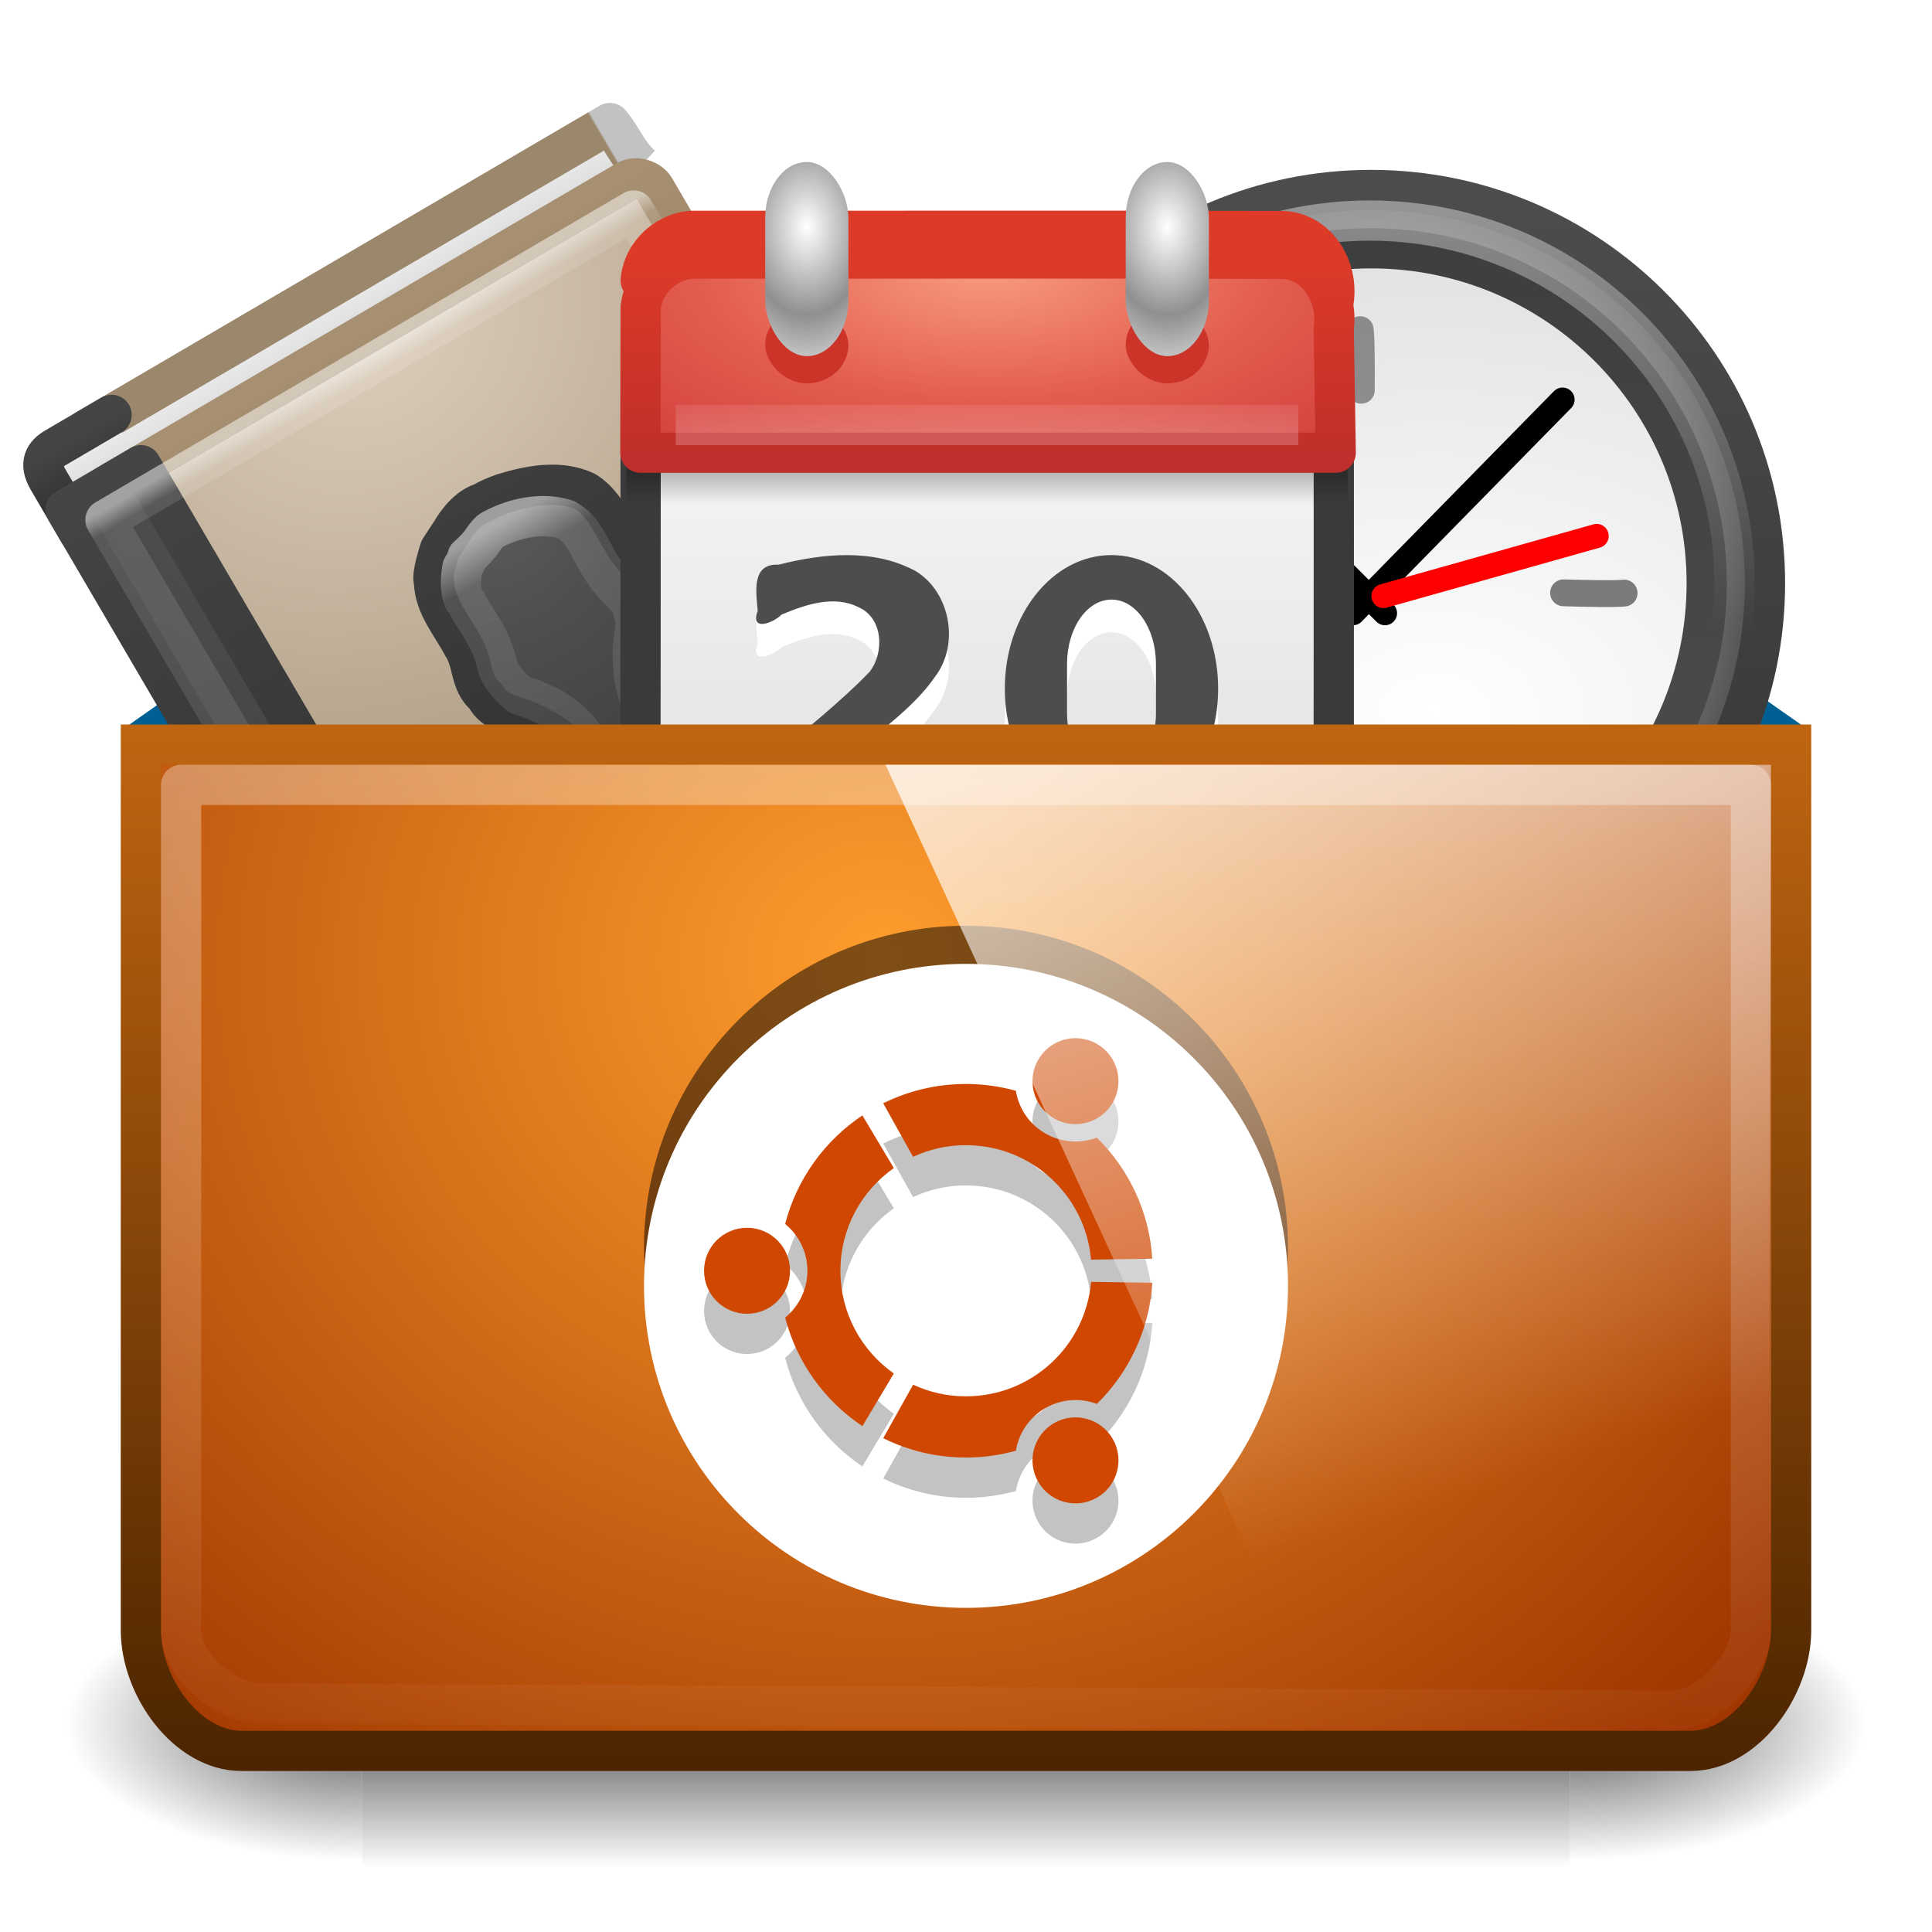 <?xml version="1.0" encoding="UTF-8" standalone="no"?>
<!-- Created with Inkscape (http://www.inkscape.org/) -->

<svg xmlns:dc="http://purl.org/dc/elements/1.1/" xmlns:cc="http://creativecommons.org/ns#" xmlns:rdf="http://www.w3.org/1999/02/22-rdf-syntax-ns#" xmlns:svg="http://www.w3.org/2000/svg" xmlns="http://www.w3.org/2000/svg" xmlns:xlink="http://www.w3.org/1999/xlink" xmlns:sodipodi="http://sodipodi.sourceforge.net/DTD/sodipodi-0.dtd" xmlns:inkscape="http://www.inkscape.org/namespaces/inkscape" width="48" height="48" id="svg4223" version="1.1" inkscape:version="0.48.4 r9939" sodipodi:docname="softwarecenter.svg" inkscape:export-filename="/home/rafa/Escriptori/lubuntu/lsc/lsc48.png" inkscape:export-xdpi="90" inkscape:export-ydpi="90">
    <sodipodi:namedview id="base" pagecolor="#ffffff" bordercolor="#666666" borderopacity="1.0" inkscape:pageopacity="0.0" inkscape:pageshadow="2" inkscape:zoom="7.9999996" inkscape:cx="52.018525" inkscape:cy="35.435305" inkscape:current-layer="layer1" showgrid="true" inkscape:document-units="px" inkscape:grid-bbox="true" inkscape:window-width="1280" inkscape:window-height="976" inkscape:window-x="0" inkscape:window-y="24" inkscape:window-maximized="1" showguides="true" inkscape:guide-bbox="true" inkscape:snap-global="false">
        <inkscape:grid type="xygrid" id="grid3978" empspacing="5" visible="true" enabled="true" snapvisiblegridlinesonly="true" />
    </sodipodi:namedview>
    <defs id="defs4225">
        <linearGradient id="linearGradient4023">
            <stop style="stop-color:#bf6511;stop-opacity:1;" offset="0" id="stop4025" />
            <stop style="stop-color:#4b2400;stop-opacity:1;" offset="1" id="stop4027" />
        </linearGradient>
        <linearGradient id="linearGradient3101">
            <stop offset="0" style="stop-color:#9b876c;stop-opacity:1" id="stop3103" />
            <stop offset="0.954" style="stop-color:#9b876c;stop-opacity:1" id="stop3105" />
            <stop offset="0.957" style="stop-color:#c2c2c2;stop-opacity:1" id="stop3107" />
            <stop offset="1" style="stop-color:#c2c2c2;stop-opacity:1" id="stop3109" />
        </linearGradient>
        <linearGradient id="linearGradient3707-319-631-407-324-616-674-812-821-107-178-392-400-6-2-5">
            <stop id="stop5440-4-8-6" style="stop-color:#272727;stop-opacity:1" offset="0" />
            <stop id="stop5442-3-8-1" style="stop-color:#454545;stop-opacity:1" offset="1" />
        </linearGradient>
        <linearGradient id="linearGradient2346-6">
            <stop id="stop2348-3" style="stop-color:#eeeeee;stop-opacity:1" offset="0" />
            <stop id="stop2350-8" style="stop-color:#d9d9da;stop-opacity:1" offset="1" />
        </linearGradient>
        <linearGradient id="linearGradient3319-5">
            <stop id="stop3321-0" style="stop-color:#a79071;stop-opacity:1" offset="0" />
            <stop id="stop3323-9" style="stop-color:#6f5d45;stop-opacity:1" offset="1" />
        </linearGradient>
        <linearGradient id="linearGradient8967-0">
            <stop id="stop8969-8" style="stop-color:#ddcfbd;stop-opacity:1" offset="0" />
            <stop id="stop8971-8" style="stop-color:#856f50;stop-opacity:1" offset="1" />
        </linearGradient>
        <linearGradient id="linearGradient3707-319-631-407-324-616-674-812-821-107-178-392-400-6-9">
            <stop id="stop5440-4-3" style="stop-color:#272727;stop-opacity:1" offset="0" />
            <stop id="stop5442-3-9" style="stop-color:#454545;stop-opacity:1" offset="1" />
        </linearGradient>
        <linearGradient id="linearGradient2867-449-88-871-390-598-476-591-434-148-57-177-641-289-620-227-114-444-680-744-8-9">
            <stop id="stop5430-8-4" style="stop-color:#5f5f5f;stop-opacity:1" offset="0" />
            <stop id="stop5432-3-8" style="stop-color:#4f4f4f;stop-opacity:1" offset="0.262" />
            <stop id="stop5434-1-1" style="stop-color:#3b3b3b;stop-opacity:1" offset="0.705" />
            <stop id="stop5436-8-2" style="stop-color:#2b2b2b;stop-opacity:1" offset="1" />
        </linearGradient>
        <linearGradient id="linearGradient3731-3">
            <stop id="stop3733-6" style="stop-color:#ffffff;stop-opacity:1" offset="0" />
            <stop id="stop3735-5" style="stop-color:#ffffff;stop-opacity:0.235" offset="0.027" />
            <stop id="stop3737-6" style="stop-color:#ffffff;stop-opacity:0.157" offset="0.974" />
            <stop id="stop3739-3" style="stop-color:#ffffff;stop-opacity:0.392" offset="1" />
        </linearGradient>
        <linearGradient id="linearGradient3707-319-631-407-324-616-674-812-821-107-178-392-400-6-7">
            <stop id="stop5440-4-4" style="stop-color:#272727;stop-opacity:1" offset="0" />
            <stop id="stop5442-3-5" style="stop-color:#454545;stop-opacity:1" offset="1" />
        </linearGradient>
        <linearGradient id="linearGradient2867-449-88-871-390-598-476-591-434-148-57-177-641-289-620-227-114-444-680-744-8-7">
            <stop id="stop5430-8-6" style="stop-color:#5f5f5f;stop-opacity:1" offset="0" />
            <stop id="stop5432-3-5" style="stop-color:#4f4f4f;stop-opacity:1" offset="0.262" />
            <stop id="stop5434-1-6" style="stop-color:#3b3b3b;stop-opacity:1" offset="0.705" />
            <stop id="stop5436-8-9" style="stop-color:#2b2b2b;stop-opacity:1" offset="1" />
        </linearGradient>
        <linearGradient id="linearGradient3195">
            <stop id="stop3197" style="stop-color:#ffffff;stop-opacity:1" offset="0" />
            <stop id="stop3199" style="stop-color:#ffffff;stop-opacity:0.235" offset="0.123" />
            <stop id="stop3201" style="stop-color:#ffffff;stop-opacity:0.157" offset="0.937" />
            <stop id="stop3203" style="stop-color:#ffffff;stop-opacity:0.392" offset="1" />
        </linearGradient>
        <linearGradient id="linearGradient3996">
            <stop id="stop3998" style="stop-color:#ffffff;stop-opacity:1" offset="0" />
            <stop id="stop4000" style="stop-color:#ffffff;stop-opacity:0" offset="1" />
        </linearGradient>
        <linearGradient id="linearGradient3268">
            <stop id="stop3270" style="stop-color:#ffffff;stop-opacity:1" offset="0" />
            <stop id="stop3272" style="stop-color:#d8d8d8;stop-opacity:1" offset="1" />
        </linearGradient>
        <linearGradient id="linearGradient2480">
            <stop id="stop2482" style="stop-color:#3d3e40;stop-opacity:1" offset="0" />
            <stop id="stop2484" style="stop-color:#4e4e4e;stop-opacity:1" offset="1" />
        </linearGradient>
        <linearGradient id="linearGradient3334-995-903-143-677-209-356-728">
            <stop id="stop5026" style="stop-color:#808080;stop-opacity:1" offset="0" />
            <stop id="stop5028" style="stop-color:#6d6d6d;stop-opacity:1" offset="0.873" />
            <stop id="stop5030" style="stop-color:#4f5053;stop-opacity:1" offset="1" />
        </linearGradient>
        <linearGradient id="linearGradient3227">
            <stop id="stop3229" style="stop-color:#4d4d4d;stop-opacity:1" offset="0" />
            <stop id="stop3231" style="stop-color:#333333;stop-opacity:1" offset="1" />
        </linearGradient>
        <linearGradient id="linearGradient2867-449-88-871-390-598-476-591-434-148-57-177">
            <stop offset="0" style="stop-color:#ff9d2d;stop-opacity:1;" id="stop3750" />
            <stop offset="1" style="stop-color:#a13600;stop-opacity:1;" id="stop3756" />
        </linearGradient>
        <linearGradient id="linearGradient3924">
            <stop id="stop3926" style="stop-color:#ffffff;stop-opacity:1;" offset="0" />
            <stop id="stop3932" style="stop-color:#ffffff;stop-opacity:0;" offset="1" />
        </linearGradient>
        <linearGradient id="linearGradient3702-501-757-4">
            <stop id="stop2895-00" style="stop-color:#181818;stop-opacity:0" offset="0" />
            <stop id="stop2897-4" style="stop-color:#181818;stop-opacity:1" offset="0.5" />
            <stop id="stop2899-6" style="stop-color:#181818;stop-opacity:0" offset="1" />
        </linearGradient>
        <linearGradient id="linearGradient3688-464-309-80">
            <stop id="stop2889-5" style="stop-color:#181818;stop-opacity:1" offset="0" />
            <stop id="stop2891-6" style="stop-color:#181818;stop-opacity:0" offset="1" />
        </linearGradient>
        <linearGradient id="linearGradient3688-166-749-19">
            <stop id="stop2883-69" style="stop-color:#181818;stop-opacity:1" offset="0" />
            <stop id="stop2885-3" style="stop-color:#181818;stop-opacity:0" offset="1" />
        </linearGradient>
        <linearGradient id="linearGradient3600-6-7">
            <stop offset="0" style="stop-color:#f4f4f4;stop-opacity:1" id="stop3602-1-4" />
            <stop offset="1" style="stop-color:#dbdbdb;stop-opacity:1" id="stop3604-1-3" />
        </linearGradient>
        <linearGradient id="linearGradient3510">
            <stop offset="0" style="stop-color:#000000;stop-opacity:1" id="stop3512" />
            <stop offset="1" style="stop-color:#000000;stop-opacity:0" id="stop3514" />
        </linearGradient>
        <linearGradient id="linearGradient3997" inkscape:collect="always">
            <stop id="stop3999" offset="0" style="stop-color:#000000;stop-opacity:1;" />
            <stop id="stop4001-0" offset="1" style="stop-color:#000000;stop-opacity:0;" />
        </linearGradient>
        <linearGradient id="linearGradient2490-6">
            <stop id="stop2492-5" style="stop-color:#791235;stop-opacity:1" offset="0" />
            <stop id="stop2494-0" style="stop-color:#dd3b27;stop-opacity:1" offset="1" />
        </linearGradient>
        <linearGradient id="linearGradient3242-6">
            <stop id="stop3244-3" style="stop-color:#f89b7e;stop-opacity:1" offset="0" />
            <stop id="stop3246-0" style="stop-color:#e35d4f;stop-opacity:1" offset="0.262" />
            <stop id="stop3248-2" style="stop-color:#c6262e;stop-opacity:1" offset="0.661" />
            <stop id="stop3250-1" style="stop-color:#690b2c;stop-opacity:1" offset="1" />
        </linearGradient>
        <linearGradient id="linearGradient3924-7">
            <stop offset="0" style="stop-color:#ffffff;stop-opacity:1;" id="stop3926-5" />
            <stop id="stop3928-4" style="stop-color:#ffffff;stop-opacity:0.235;" offset="0.063" />
            <stop offset="0.951" style="stop-color:#ffffff;stop-opacity:0.157;" id="stop3930-4" />
            <stop offset="1" style="stop-color:#ffffff;stop-opacity:0.392;" id="stop3932-6" />
        </linearGradient>
        <linearGradient id="linearGradient3520">
            <stop offset="0" style="stop-color:#ffffff;stop-opacity:1;" id="stop3522" />
            <stop offset="1" style="stop-color:#8f8f8f;stop-opacity:1;" id="stop3524" />
        </linearGradient>
        <linearGradient id="linearGradient3520-1">
            <stop offset="0" style="stop-color:#ffffff;stop-opacity:1;" id="stop3522-2" />
            <stop offset="1" style="stop-color:#8f8f8f;stop-opacity:1;" id="stop3524-3" />
        </linearGradient>
        <radialGradient inkscape:collect="always" xlink:href="#linearGradient3334-995-903-143-677-209-356-728" id="radialGradient4430" gradientUnits="userSpaceOnUse" gradientTransform="matrix(0.629,0,0,0.628,73.899,3.671)" cx="24.012" cy="24.003" fx="24.012" fy="24.003" r="21" />
        <linearGradient inkscape:collect="always" xlink:href="#linearGradient3227" id="linearGradient4432" gradientUnits="userSpaceOnUse" gradientTransform="matrix(0.659,0,0,0.658,73.158,2.931)" x1="7.554" y1="3" x2="7.554" y2="45.184" />
        <radialGradient inkscape:collect="always" xlink:href="#linearGradient3268" id="radialGradient4434" gradientUnits="userSpaceOnUse" gradientTransform="matrix(1.1610166e-8,1.165,-1.75,1.7378386e-8,112.339,-8.861)" cx="27.412" cy="12.08" fx="27.412" fy="12.08" r="18" />
        <linearGradient inkscape:collect="always" xlink:href="#linearGradient2480" id="linearGradient4436" gradientUnits="userSpaceOnUse" gradientTransform="matrix(0.698,0,0,0.697,72.229,2.008)" x1="29.05" y1="7.028" x2="29.05" y2="40.32" />
        <linearGradient inkscape:collect="always" xlink:href="#linearGradient3996" id="linearGradient4442" gradientUnits="userSpaceOnUse" gradientTransform="matrix(0.642,0,0,0.637,73.283,3.67)" x1="24.398" y1="3.602" x2="24.398" y2="26.091" />
        <radialGradient inkscape:collect="always" xlink:href="#linearGradient3688-166-749-19" id="radialGradient4446" gradientUnits="userSpaceOnUse" gradientTransform="matrix(2.004,0,0,1.4,27.988,-17.4)" cx="4.993" cy="43.5" fx="4.993" fy="43.5" r="2.5" />
        <radialGradient inkscape:collect="always" xlink:href="#linearGradient3688-464-309-80" id="radialGradient4448" gradientUnits="userSpaceOnUse" gradientTransform="matrix(2.004,0,0,1.4,-20.012,-104.4)" cx="4.993" cy="43.5" fx="4.993" fy="43.5" r="2.5" />
        <linearGradient inkscape:collect="always" xlink:href="#linearGradient3702-501-757-4" id="linearGradient4450" gradientUnits="userSpaceOnUse" x1="25.058" y1="47.028" x2="25.058" y2="39.999" />
        <linearGradient inkscape:collect="always" xlink:href="#linearGradient3600-6-7" id="linearGradient4452" gradientUnits="userSpaceOnUse" gradientTransform="matrix(0.641,0,0,0.642,0.615,0.958)" x1="19.36" y1="16.138" x2="19.36" y2="44.984" />
        <linearGradient inkscape:collect="always" xlink:href="#linearGradient3510" id="linearGradient4456" gradientUnits="userSpaceOnUse" gradientTransform="matrix(0.65,0,0,0.5,0.4,4)" x1="23.954" y1="15.999" x2="23.954" y2="18.684" />
        <linearGradient inkscape:collect="always" xlink:href="#linearGradient3997" id="linearGradient4458" gradientUnits="userSpaceOnUse" gradientTransform="matrix(0.641,0,0,0.642,0.615,1.072)" x1="24" y1="34" x2="24" y2="37" />
        <radialGradient inkscape:collect="always" xlink:href="#linearGradient3242-6" id="radialGradient4468" gradientUnits="userSpaceOnUse" gradientTransform="matrix(0,0.906,-1.973,-3.8243502e-8,32.673,-1.92)" cx="7.496" cy="8.45" fx="7.496" fy="8.45" r="20" />
        <linearGradient inkscape:collect="always" xlink:href="#linearGradient2490-6" id="linearGradient4470" gradientUnits="userSpaceOnUse" gradientTransform="matrix(0.641,0,0,0.641,0.615,1.615)" x1="24" y1="44" x2="24" y2="3.899" />
        <linearGradient inkscape:collect="always" xlink:href="#linearGradient3924-7" id="linearGradient4474" gradientUnits="userSpaceOnUse" gradientTransform="matrix(0.6,0,0,0.642,1.6,-16.779)" x1="24" y1="5" x2="24" y2="43" />
        <radialGradient inkscape:collect="always" xlink:href="#linearGradient3520" id="radialGradient4476" gradientUnits="userSpaceOnUse" gradientTransform="matrix(1.091,-1.8501946e-8,3.7499995e-8,1.592,-5.777,-4.469)" spreadMethod="reflect" cx="14" cy="4.918" fx="14" fy="4.918" r="2" />
        <radialGradient inkscape:collect="always" xlink:href="#linearGradient3520-1" id="radialGradient4478" gradientUnits="userSpaceOnUse" gradientTransform="matrix(1.091,-1.8501946e-8,3.7499995e-8,1.592,7.223,-4.469)" spreadMethod="reflect" cx="14" cy="4.918" fx="14" fy="4.918" r="2" />
        <linearGradient inkscape:collect="always" xlink:href="#linearGradient2346-6" id="linearGradient4768" gradientUnits="userSpaceOnUse" gradientTransform="matrix(0.69,0,0,1.016,0.25,-2.492)" x1="24.627" y1="3.123" x2="24.64" y2="4.883" />
        <linearGradient inkscape:collect="always" xlink:href="#linearGradient3101" id="linearGradient4770" gradientUnits="userSpaceOnUse" gradientTransform="matrix(0.493,0,0,0.494,0.89,0.144)" x1="5.212" y1="0.065" x2="54.887" y2="0.065" />
        <linearGradient inkscape:collect="always" xlink:href="#linearGradient2346-6" id="linearGradient4772" gradientUnits="userSpaceOnUse" gradientTransform="matrix(0.6,0,0,0.75,0.6,0.125)" x1="10.654" y1="1" x2="10.654" y2="3" />
        <linearGradient inkscape:collect="always" xlink:href="#linearGradient3707-319-631-407-324-616-674-812-821-107-178-392-400-6-2-5" id="linearGradient4774" gradientUnits="userSpaceOnUse" gradientTransform="matrix(0.6,0,0,0.077,1.8,0.154)" x1="24" y1="44" x2="24" y2="3.899" />
        <radialGradient inkscape:collect="always" xlink:href="#linearGradient8967-0" id="radialGradient4776" gradientUnits="userSpaceOnUse" gradientTransform="matrix(0,1.807,-2.059,0,30.19,-41.984)" cx="24.502" cy="6.648" fx="24.502" fy="6.648" r="17.498" />
        <linearGradient inkscape:collect="always" xlink:href="#linearGradient3319-5" id="linearGradient4778" gradientUnits="userSpaceOnUse" gradientTransform="matrix(0.453,0,0,0.485,1.994,0.117)" x1="32.901" y1="4.648" x2="32.901" y2="61.482" />
        <radialGradient inkscape:collect="always" xlink:href="#linearGradient2867-449-88-871-390-598-476-591-434-148-57-177-641-289-620-227-114-444-680-744-8-9" id="radialGradient4780" gradientUnits="userSpaceOnUse" gradientTransform="matrix(1.1657079e-8,1.618,-1.483,-2.9808191e-8,28.734,-9.224)" cx="7.496" cy="8.45" fx="7.496" fy="8.45" r="20" />
        <linearGradient inkscape:collect="always" xlink:href="#linearGradient3707-319-631-407-324-616-674-812-821-107-178-392-400-6-9" id="linearGradient4782" gradientUnits="userSpaceOnUse" gradientTransform="matrix(0.6,0,0,0.692,1.8,-0.615)" x1="24" y1="44" x2="24" y2="3.899" />
        <linearGradient inkscape:collect="always" xlink:href="#linearGradient3731-3" id="linearGradient4784" gradientUnits="userSpaceOnUse" gradientTransform="matrix(0.568,0,0,0.676,2.378,-0.216)" x1="24" y1="5" x2="24" y2="43" />
        <radialGradient inkscape:collect="always" xlink:href="#linearGradient2867-449-88-871-390-598-476-591-434-148-57-177-641-289-620-227-114-444-680-744-8-7" id="radialGradient4786" gradientUnits="userSpaceOnUse" gradientTransform="matrix(0,0.969,-0.83,0,24.014,-1.785)" cx="10.904" cy="8.45" fx="10.904" fy="8.45" r="20" />
        <linearGradient inkscape:collect="always" xlink:href="#linearGradient3707-319-631-407-324-616-674-812-821-107-178-392-400-6-7" id="linearGradient4788" gradientUnits="userSpaceOnUse" gradientTransform="matrix(0.656,0,0,0.689,1.253,-0.211)" x1="24" y1="44" x2="24" y2="3.899" />
        <linearGradient inkscape:collect="always" xlink:href="#linearGradient3195" id="linearGradient4790" gradientUnits="userSpaceOnUse" gradientTransform="matrix(0.503,0,0,0.646,3.712,0.796)" x1="24" y1="14.916" x2="24" y2="32.596" />
        <radialGradient inkscape:collect="always" xlink:href="#linearGradient3242-6-0" id="radialGradient4468-3" gradientUnits="userSpaceOnUse" gradientTransform="matrix(0,0.906,-1.973,-3.8243502e-8,32.673,-1.92)" cx="7.496" cy="8.45" fx="7.496" fy="8.45" r="20" />
        <linearGradient id="linearGradient3242-6-0">
            <stop id="stop3244-3-3" style="stop-color:#f89b7e;stop-opacity:1" offset="0" />
            <stop id="stop3246-0-0" style="stop-color:#e35d4f;stop-opacity:1" offset="0.262" />
            <stop id="stop3248-2-9" style="stop-color:#c6262e;stop-opacity:1" offset="0.661" />
            <stop id="stop3250-1-2" style="stop-color:#690b2c;stop-opacity:1" offset="1" />
        </linearGradient>
        <linearGradient inkscape:collect="always" xlink:href="#linearGradient2490-6-4" id="linearGradient4470-5" gradientUnits="userSpaceOnUse" gradientTransform="matrix(0.641,0,0,0.641,0.615,1.615)" x1="24" y1="44" x2="24" y2="3.899" />
        <linearGradient id="linearGradient2490-6-4">
            <stop id="stop2492-5-0" style="stop-color:#791235;stop-opacity:1" offset="0" />
            <stop id="stop2494-0-5" style="stop-color:#dd3b27;stop-opacity:1" offset="1" />
        </linearGradient>
        <linearGradient inkscape:collect="always" xlink:href="#linearGradient3924" id="linearGradient3592" gradientUnits="userSpaceOnUse" gradientTransform="matrix(1.162,0,0,1.181,-3.892,10.289)" x1="24" y1="20.183" x2="24" y2="43" />
        <radialGradient inkscape:collect="always" xlink:href="#linearGradient2867-449-88-871-390-598-476-591-434-148-57-177" id="radialGradient3602" gradientUnits="userSpaceOnUse" gradientTransform="matrix(1.427,0,-3.8079032e-8,1.297,-5.5284336e-4,25.449)" cx="15.389" cy="11.139" fx="15.389" fy="11.139" r="20" />
        <linearGradient inkscape:collect="always" id="linearGradient986-3">
            <stop style="stop-color:#ffffff;stop-opacity:1;" offset="0" id="stop988-9" />
            <stop style="stop-color:#ffffff;stop-opacity:0;" offset="1" id="stop990-4" />
        </linearGradient>
        <linearGradient inkscape:collect="always" xlink:href="#linearGradient986-3" id="linearGradient3780" gradientUnits="userSpaceOnUse" gradientTransform="matrix(1.042,0,0,0.767,1.167,29.397)" x1="19.429" y1="-1.314" x2="33.734" y2="31.028" />
        <linearGradient id="linearGradient5060-3-7">
            <stop id="stop5062-7-5" style="stop-color:#000000;stop-opacity:1" offset="0" />
            <stop id="stop5064-9-6" style="stop-color:#000000;stop-opacity:0" offset="1" />
        </linearGradient>
        <linearGradient id="linearGradient5048-8-8">
            <stop id="stop5050-6-6" style="stop-color:#000000;stop-opacity:0" offset="0" />
            <stop id="stop5056-86-3" style="stop-color:#000000;stop-opacity:1" offset="0.5" />
            <stop id="stop5052-9-2" style="stop-color:#000000;stop-opacity:0" offset="1" />
        </linearGradient>
        <radialGradient inkscape:collect="always" xlink:href="#linearGradient5060-3-7" id="radialGradient4135" gradientUnits="userSpaceOnUse" gradientTransform="matrix(-0.062,0,0,0.029,46.448,44.72)" cx="605.714" cy="486.648" fx="605.714" fy="486.648" r="117.143" />
        <linearGradient inkscape:collect="always" xlink:href="#linearGradient5048-8-8" id="linearGradient4138" gradientUnits="userSpaceOnUse" gradientTransform="matrix(0.062,0,0,0.029,1.54,44.72)" x1="302.857" y1="366.648" x2="302.857" y2="609.505" />
        <radialGradient inkscape:collect="always" xlink:href="#linearGradient5060-3-7" id="radialGradient4141" gradientUnits="userSpaceOnUse" gradientTransform="matrix(0.062,0,0,0.029,1.552,44.72)" cx="605.714" cy="486.648" fx="605.714" fy="486.648" r="117.143" />
        <linearGradient inkscape:collect="always" xlink:href="#linearGradient4023" id="linearGradient4029" x1="13.875" y1="54.122" x2="13.875" y2="80.125" gradientUnits="userSpaceOnUse" gradientTransform="translate(0,-20)" />
    </defs>
    <g inkscape:groupmode="layer" inkscape:label="Layer 1" id="layer1" transform="translate(0,-16)">
        <g id="g4143">
            <path inkscape:connector-curvature="0" style="opacity:0.66;fill:url(#radialGradient4141);fill-opacity:1;fill-rule:nonzero;stroke:none;stroke-width:104.962;marker:none;visibility:visible;display:inline;overflow:visible" id="path5058" d="m 39.003,55.354 c 0,0 0,7.043 0,7.043 3.2,0.013 7.736,-1.578 7.736,-3.522 0,-1.944 -3.571,-3.521 -7.736,-3.521 z" />
            <rect style="opacity:0.66;fill:url(#linearGradient4138);fill-opacity:1;fill-rule:nonzero;stroke:none;stroke-width:104.962;marker:none;visibility:visible;display:inline;overflow:visible" id="rect4173" y="55.353" x="8.997" height="7.043" width="30.006" />
            <path inkscape:connector-curvature="0" style="opacity:0.66;fill:url(#radialGradient4135);fill-opacity:1;fill-rule:nonzero;stroke:none;stroke-width:104.962;marker:none;visibility:visible;display:inline;overflow:visible" id="path5018" d="m 8.997,55.354 c 0,0 0,7.043 0,7.043 -3.2,0.013 -7.736,-1.578 -7.736,-3.522 0,-1.944 3.571,-3.521 7.736,-3.521 z" />
        </g>
        <path id="path4068" d="M 44.6,34.512 39.6,31 l 0.002,8 z" style="color:#000000;fill:#8ec3e2;fill-opacity:1;fill-rule:nonzero;stroke:#005f93;stroke-width:1;stroke-linecap:butt;stroke-linejoin:bevel;stroke-miterlimit:4;stroke-opacity:1;stroke-dasharray:none;stroke-dashoffset:0;marker:none;visibility:visible;display:inline;overflow:visible;enable-background:accumulate" inkscape:connector-curvature="0" sodipodi:nodetypes="cccc" />
        <path sodipodi:nodetypes="cccc" inkscape:connector-curvature="0" style="color:#000000;fill:#8ec3e2;fill-opacity:1;fill-rule:nonzero;stroke:#005f93;stroke-width:1;stroke-linecap:butt;stroke-linejoin:bevel;stroke-miterlimit:4;stroke-opacity:1;stroke-dasharray:none;stroke-dashoffset:0;marker:none;visibility:visible;display:inline;overflow:visible;enable-background:accumulate" d="M 3.5,34.412 8.5,30.9 l -0.002,8 z" id="path4750" />
        <path sodipodi:nodetypes="ccccc" inkscape:connector-curvature="0" id="path4490" d="m 6.64,31.694 34.8,0 0,8.56 -34.8,0 z" style="color:#000000;fill:#8ec3e2;fill-opacity:1;fill-rule:nonzero;stroke:#005f93;stroke-width:1;stroke-linecap:butt;stroke-linejoin:miter;stroke-miterlimit:4;stroke-opacity:1;stroke-dasharray:none;stroke-dashoffset:0;marker:none;visibility:visible;display:inline;overflow:visible;enable-background:accumulate" />
        <g transform="matrix(0.724,0,0,0.724,-30.361,16.93)" id="g4326">
            <path inkscape:connector-curvature="0" d="m 102.502,18.731 c 0,7.454 -6.053,13.497 -13.518,13.497 -7.466,0 -13.519,-6.043 -13.519,-13.497 0,-7.454 6.053,-13.496 13.519,-13.496 7.465,0 13.518,6.042 13.518,13.496 l 0,0 z" id="path4328" style="fill:url(#radialGradient4430);fill-opacity:1;fill-rule:nonzero;stroke:url(#linearGradient4432);stroke-width:1.381;stroke-miterlimit:4;stroke-opacity:1;stroke-dasharray:none" />
            <path inkscape:connector-curvature="0" d="m 100.503,18.732 c 0,6.35 -5.158,11.498 -11.519,11.498 -6.362,0 -11.52,-5.148 -11.52,-11.498 0,-6.35 5.157,-11.497 11.52,-11.497 6.361,0 11.519,5.147 11.519,11.497 l 0,0 0,0 0,0 z" id="path4330" style="fill:url(#radialGradient4434);fill-opacity:1;fill-rule:nonzero;stroke:url(#linearGradient4436);stroke-width:1.381;stroke-miterlimit:4;stroke-dasharray:none" />
            <path inkscape:connector-curvature="0" d="m 101.454,18.71 c 0,6.863 -5.603,12.427 -12.514,12.427 -6.912,0 -12.514,-5.564 -12.514,-12.427 0,-6.863 5.603,-12.426 12.514,-12.426 6.911,0 12.514,5.563 12.514,12.426 l 0,0 z" id="path4334" style="opacity:0.4;fill:none;stroke:url(#linearGradient4442);stroke-width:1.381;stroke-miterlimit:4;stroke-opacity:1;stroke-dasharray:none" />
            <path inkscape:connector-curvature="0" d="m 80.372,19.067 c 1.844,0.04 2.078,-0.008 2.078,-0.008" id="path4336" style="opacity:0.5;fill:none;stroke:#000000;stroke-width:0.921;stroke-linecap:round;stroke-linejoin:miter;stroke-miterlimit:4;stroke-opacity:1;stroke-dasharray:none" />
            <path inkscape:connector-curvature="0" d="m 95.59,19.059 c 1.843,0.055 2.078,0.009 2.078,0.009" id="path4338" style="opacity:0.5;fill:none;stroke:#000000;stroke-width:0.921;stroke-linecap:round;stroke-linejoin:miter;stroke-miterlimit:4;stroke-opacity:1;stroke-dasharray:none" />
            <path inkscape:connector-curvature="0" d="m 88.627,27.413 c 0.053,-1.843 0.006,-2.078 0.006,-2.078" id="path4340" style="opacity:0.6;fill:none;stroke:#000000;stroke-width:0.921;stroke-linecap:round;stroke-linejoin:miter;stroke-miterlimit:4;stroke-opacity:1;stroke-dasharray:none" />
            <path inkscape:connector-curvature="0" d="m 88.649,12.107 c 0.014,-1.844 -0.037,-2.078 -0.037,-2.078" id="path4342" style="opacity:0.4;fill:none;stroke:#000000;stroke-width:0.921;stroke-linecap:round;stroke-linejoin:miter;stroke-miterlimit:4;stroke-opacity:1;stroke-dasharray:none" />
            <path inkscape:connector-curvature="0" d="M 88.364,19.757 95.555,12.429" id="path4344" style="fill:none;stroke:#000000;stroke-width:0.828;stroke-linecap:round;stroke-linejoin:miter;stroke-miterlimit:4;stroke-opacity:1;stroke-dasharray:none" />
            <path inkscape:connector-curvature="0" d="m 89.462,19.757 -4.858,-4.858" id="path4346" style="fill:none;stroke:#000000;stroke-width:0.828;stroke-linecap:round;stroke-linejoin:miter;stroke-miterlimit:4;stroke-opacity:1;stroke-dasharray:none" />
            <path inkscape:connector-curvature="0" d="m 89.41,19.168 7.316,-2.06" id="path4348" style="fill:#ff0000;fill-rule:evenodd;stroke:#ff0000;stroke-width:0.828;stroke-linecap:round;stroke-linejoin:miter;stroke-miterlimit:4;stroke-opacity:1;stroke-dasharray:none" />
        </g>
        <g transform="matrix(0.625,-0.366,0.366,0.625,-2.099,28.741)" id="g4308">
            <path d="M 27.491,2.304 C 27.288,1.649 27.415,1.133 27.303,0.509 l -20.794,0 0.123,1.983" id="path4310" style="fill:url(#linearGradient4768);fill-opacity:1;stroke:url(#linearGradient4770);stroke-width:1.405;stroke-linecap:butt;stroke-linejoin:round;stroke-miterlimit:0;stroke-opacity:1;stroke-dasharray:none;stroke-dashoffset:0;display:inline" inkscape:connector-curvature="0" />
            <path d="m 7.5,3.5 -2.4,0 C 4.758,3.5 4.5,3.468 4.5,3.427 l 0,-2.097 c 0,-0.666 0.335,-0.83 0.775,-0.83 l 2.225,0" id="path4312" style="color:#000000;fill:url(#linearGradient4772);fill-opacity:1;fill-rule:nonzero;stroke:url(#linearGradient4774);stroke-width:1.381;stroke-linecap:round;stroke-linejoin:round;stroke-miterlimit:4;stroke-opacity:1;stroke-dasharray:none;stroke-dashoffset:0;marker:none;visibility:visible;display:inline;overflow:visible;enable-background:accumulate" inkscape:connector-curvature="0" />
            <rect width="21.981" height="26.981" rx="0.69" x="5.51" y="2.51" id="rect4314" style="fill:url(#radialGradient4776);fill-opacity:1;stroke:url(#linearGradient4778);stroke-width:1.407;stroke-linecap:round;stroke-linejoin:round;stroke-miterlimit:0;stroke-opacity:1;stroke-dasharray:none;stroke-dashoffset:0;display:inline" ry="0.69" />
            <path d="m 7.5,2.5 c 0,0 0,18.774 0,27 l -2.4,0 c -0.343,0 -0.6,-0.286 -0.6,-0.659 l 0,-26.341 z" id="path4316" style="color:#000000;fill:url(#radialGradient4780);fill-opacity:1;fill-rule:nonzero;stroke:url(#linearGradient4782);stroke-width:1.381;stroke-linecap:round;stroke-linejoin:round;stroke-miterlimit:4;stroke-opacity:1;stroke-dasharray:none;stroke-dashoffset:0;marker:none;visibility:visible;display:inline;overflow:visible;enable-background:accumulate" inkscape:connector-curvature="0" />
            <rect width="21" height="25" x="5.5" y="3.5" id="rect4318" style="opacity:0.5;fill:none;stroke:url(#linearGradient4784);stroke-width:1.381;stroke-linecap:round;stroke-linejoin:round;stroke-miterlimit:4;stroke-opacity:1;stroke-dasharray:none;stroke-dashoffset:0" />
            <path d="m 16.942,10 c -0.432,-0.003 -0.811,0.08 -1.069,0.252 -0.333,0.221 -0.48,0.249 -0.573,0.097 -0.089,-0.146 -0.17,-0.13 -0.248,0.077 -0.066,0.175 -0.205,0.255 -0.363,0.194 -0.151,-0.059 -0.212,-0.04 -0.153,0.058 0.057,0.094 0.029,0.174 -0.057,0.174 -0.087,0 -0.364,0.297 -0.611,0.658 -0.394,0.577 -0.458,0.84 -0.458,2.053 5.5e-5,0.761 0.075,1.501 -0.153,1.549 -0.134,0.028 -0.121,0.557 -0.057,1.104 0.083,0.715 0.208,1.066 0.554,1.394 0.539,0.512 1.031,1.397 1.031,1.878 0,0.659 -1.516,1.812 -3.784,2.865 L 11,24 22.999,24 23,22.182 c -1.883,-0.869 -3.442,-2.07 -3.442,-2.693 0,-0.48 0.473,-1.367 1.012,-1.878 0.346,-0.328 0.49,-0.679 0.573,-1.394 0.064,-0.547 0.072,-1.06 -0.057,-1.104 -0.179,-0.06 -0.172,-0.795 -0.172,-1.549 -1e-6,-1.081 -0.068,-1.484 -0.344,-1.936 -0.549,-0.901 -2.332,-1.619 -3.628,-1.627 z" id="path4320" style="opacity:0.4;fill:#ffffff;fill-opacity:1;fill-rule:evenodd;stroke:none;stroke-width:1.002;marker:none;visibility:visible;display:inline;overflow:visible;enable-background:accumulate" inkscape:connector-curvature="0" />
            <path d="m 16.942,9.529 c -0.626,-0.146 -1.375,0.303 -1.375,0.303 l -0.673,0.336 c 0,0 -0.729,0.637 -0.737,0.853 -0.41,0.727 -0.223,1.608 -0.265,2.403 0.04,0.683 -0.435,1.189 -0.197,1.881 -0.035,0.668 0.516,1.06 0.869,1.543 0.398,0.611 0.939,1.409 0.513,2.141 -0.787,1.142 -2.096,1.747 -3.291,2.369 -0.406,0.042 -0.253,0.431 -0.28,0.709 -6.47e-4,0.221 -0.073,0.514 0.251,0.411 3.581,0 7.161,0 10.742,0 0,-0.382 0,-0.765 0,-1.147 -1.157,-0.586 -2.364,-1.214 -3.175,-2.256 -0.487,-0.698 0.001,-1.537 0.386,-2.158 0.299,-0.517 0.925,-0.847 0.934,-1.507 0.23,-0.669 -0.117,-1.222 -0.182,-1.86 -0.085,-0.846 0.145,-1.771 -0.259,-2.557 -0.547,-0.805 -1.55,-1.158 -2.46,-1.374 -0.264,-0.053 -0.532,-0.088 -0.802,-0.09 z" id="path4322" style="color:#000000;fill:url(#radialGradient4786);fill-opacity:1;fill-rule:nonzero;stroke:url(#linearGradient4788);stroke-width:1.381;stroke-linecap:round;stroke-linejoin:round;stroke-miterlimit:4;stroke-opacity:1;stroke-dasharray:none;stroke-dashoffset:0;marker:none;visibility:visible;display:inline;overflow:visible;enable-background:accumulate" inkscape:connector-curvature="0" />
            <path d="m 16.797,10.502 c -0.107,-0.011 -0.272,0.038 -0.511,0.153 -0.177,0.086 -0.438,0.16 -0.705,0.211 l 0.018,0.019 c -0.003,0.002 -0.184,0.111 -0.299,0.192 -0.022,0.016 -0.034,0.006 -0.053,0.019 -0.006,0.008 -0.014,0.015 -0.018,0.019 -0.076,0.09 -0.225,0.277 -0.335,0.479 -0.114,0.211 -0.166,0.44 -0.159,0.498 a 0.525,0.571 0 0 1 0.018,0.134 c -0.05,0.585 0.118,1.377 -0.141,2.261 A 0.525,0.571 0 0 1 14.578,14.602 c -0.098,0.181 -0.024,0.79 0.141,1.245 0.541,0.619 1.197,1.444 1.18,2.568 a 0.525,0.571 0 0 1 -0.018,0.134 c -0.286,1.066 -1.167,1.58 -1.726,2.012 a 0.525,0.571 0 0 1 -0.018,0.019 C 13.613,20.959 13.053,21.204 12.5,21.5 l 9,0 c -1.027,-0.525 -2.044,-1.145 -2.853,-2.108 -0.006,-0.007 -0.012,-0.012 -0.018,-0.019 -0.377,-0.427 -0.453,-1.012 -0.37,-1.475 0.082,-0.456 0.275,-0.837 0.458,-1.15 0.006,-0.011 0.011,-0.028 0.018,-0.038 0.184,-0.361 0.411,-0.607 0.564,-0.805 0.158,-0.206 0.224,-0.318 0.229,-0.479 a 0.525,0.571 0 0 1 0.035,-0.153 c 0.057,-0.186 0.033,-0.334 -0.018,-0.575 -0.049,-0.236 -0.148,-0.552 -0.176,-0.939 -5.56e-4,-0.007 5.01e-4,-0.012 0,-0.019 -0.047,-0.502 0.009,-0.954 0,-1.341 -0.009,-0.386 -0.074,-0.666 -0.229,-0.901 -0.002,-0.002 0.002,-0.017 0,-0.019 -0.549,-0.619 -1.452,-0.937 -2.307,-0.977 a 0.525,0.571 0 0 1 -0.035,0 z" id="path4324" style="opacity:0.5;color:#000000;fill:none;stroke:url(#linearGradient4790);stroke-width:1.381;stroke-linecap:round;stroke-linejoin:round;stroke-miterlimit:4;stroke-opacity:1;stroke-dasharray:none;stroke-dashoffset:0;marker:none;visibility:visible;display:inline;overflow:visible;enable-background:accumulate" inkscape:connector-curvature="0" />
        </g>
        <g transform="matrix(0.689,0,0,0.689,13.499,19.323)" id="g4350" inkscape:label="Layer 1">
            <path style="color:#000000;fill:url(#radialGradient4468-3);fill-opacity:1;fill-rule:nonzero;stroke:url(#linearGradient4470-5);stroke-width:1.451;stroke-linecap:round;stroke-linejoin:round;stroke-miterlimit:4;stroke-opacity:1;stroke-dasharray:none;stroke-dashoffset:0;marker:none;visibility:visible;display:inline;overflow:visible;enable-background:accumulate" d="m 5.5,3.5 c 7.068,0.007 14.137,-0.014 21.205,0.01 1.238,0.083 1.965,1.358 1.795,2.504 L 3.51,5.295 C 3.591,4.299 4.501,3.479 5.5,3.5 z" id="path4352" inkscape:connector-curvature="0" sodipodi:nodetypes="ccccc" />
            <g style="display:inline" id="g4354" transform="matrix(0.7,0,0,0.333,-0.8,15.333)">
                <g style="opacity:0.4" id="g4356" transform="matrix(1.053,0,0,1.286,-1.263,-13.429)">
                    <rect style="fill:url(#radialGradient4446);fill-opacity:1;stroke:none" id="rect4358" y="40" x="38" height="7" width="5" />
                    <rect style="fill:url(#radialGradient4448);fill-opacity:1;stroke:none" id="rect4360" transform="scale(-1,-1)" y="-47" x="-10" height="7" width="5" />
                    <rect style="fill:url(#linearGradient4450);fill-opacity:1;stroke:none" id="rect4362" y="40" x="10" height="7" width="28" />
                </g>
            </g>
            <path style="color:#000000;fill:url(#linearGradient4452);fill-opacity:1;fill-rule:nonzero;stroke:#3a3a3a;stroke-width:1.451;stroke-linecap:round;stroke-linejoin:round;stroke-miterlimit:4;stroke-opacity:1;stroke-dasharray:none;stroke-dashoffset:0;marker:none;visibility:visible;display:inline;overflow:visible;enable-background:accumulate" d="m 28.5,7.015 c 0,0 0.014,13.794 -0.01,20.69 C 28.406,28.943 27.132,29.67 25.985,29.5 19.089,29.493 12.191,29.514 5.295,29.49 4.057,29.406 3.33,28.132 3.5,26.985 3.507,20.089 3.51,6.295 3.51,6.295 z" id="path4364" inkscape:connector-curvature="0" sodipodi:nodetypes="ccccccc" />
            <rect style="opacity:0.3;fill:url(#linearGradient4456);fill-opacity:1;fill-rule:nonzero;stroke:none;stroke-width:1;marker:none;visibility:visible;display:inline;overflow:visible;enable-background:accumulate" id="rect4366" y="12" x="3" ry="0" rx="0" height="2" width="26" />
            <path inkscape:connector-curvature="0" id="path4368" style="opacity:1;color:#000000;fill:#ffffff;fill-opacity:1;fill-rule:nonzero;stroke:none;stroke-width:1;marker:none;visibility:visible;display:inline;overflow:visible;enable-background:accumulate" d="m 20.487,16.372 c -2.124,0 -3.846,2.155 -3.846,4.814 0,2.659 1.722,4.814 3.846,4.814 2.124,0 3.846,-2.155 3.846,-4.814 0,-2.659 -1.722,-4.814 -3.846,-4.814 z m 0,1.605 c 0.888,0 1.603,1.034 1.603,2.327 l 0,1.765 c 0,1.293 -0.715,2.327 -1.603,2.327 -0.888,0 -1.603,-1.034 -1.603,-2.327 l 0,-1.765 c 0,-1.293 0.715,-2.327 1.603,-2.327 z m -10.042,6.232 c 1.412,0 2.824,0 4.237,0 -0.163,0.544 0.397,1.802 -0.432,1.791 -2.188,-2e-6 -4.376,0 -6.564,0 0.04,-0.85 -0.276,-1.936 0.69,-2.395 1.13,-1.001 2.333,-1.927 3.382,-3.016 0.546,-0.693 0.498,-1.936 -0.379,-2.331 -0.896,-0.458 -1.923,-0.101 -2.788,0.258 -0.284,0.3 -1.151,0.638 -0.86,-0.132 -0.06,-0.681 -0.234,-1.716 0.753,-1.666 1.61,-0.408 3.426,-0.589 4.944,0.232 1.243,0.759 1.59,2.627 0.704,3.798 -0.79,1.148 -1.976,1.914 -2.978,2.85 -0.236,0.203 -0.473,0.407 -0.708,0.611 z" />
            <path inkscape:connector-curvature="0" id="path4370" style="color:#000000;fill:#4d4d4d;fill-opacity:1;fill-rule:nonzero;stroke:none;stroke-width:1;marker:none;visibility:visible;display:inline;overflow:visible;enable-background:accumulate" d="m 20.487,15.193 c -2.124,0 -3.846,2.155 -3.846,4.814 0,2.659 1.722,4.814 3.846,4.814 2.124,0 3.846,-2.155 3.846,-4.814 0,-2.659 -1.722,-4.814 -3.846,-4.814 z m 0,1.605 c 0.888,0 1.603,1.034 1.603,2.327 l 0,1.765 c 0,1.293 -0.715,2.327 -1.603,2.327 -0.888,0 -1.603,-1.034 -1.603,-2.327 l 0,-1.765 c 0,-1.293 0.715,-2.327 1.603,-2.327 z m -10.042,6.232 c 1.412,1e-6 2.824,1e-6 4.237,1e-6 -0.163,0.544 0.397,1.802 -0.432,1.791 -2.188,-1e-6 -4.376,0 -6.564,0 0.04,-0.85 -0.276,-1.936 0.69,-2.395 1.13,-1.001 2.333,-1.927 3.382,-3.016 0.546,-0.693 0.498,-1.936 -0.379,-2.331 -0.896,-0.458 -1.923,-0.101 -2.788,0.258 -0.284,0.3 -1.151,0.638 -0.86,-0.132 -0.06,-0.681 -0.234,-1.716 0.753,-1.666 1.61,-0.408 3.426,-0.589 4.944,0.232 1.243,0.759 1.59,2.627 0.704,3.798 -0.79,1.148 -1.976,1.914 -2.978,2.85 -0.236,0.203 -0.473,0.407 -0.708,0.611 z" />
            <path inkscape:connector-curvature="0" style="opacity:0.3;color:#000000;fill:none;stroke:url(#linearGradient4458);stroke-width:1.451;stroke-opacity:1;marker:none;visibility:visible;display:inline;overflow:visible;enable-background:accumulate" d="m 14.317,24.44 c -0.058,-0.33 0.193,-1.153 -0.345,-1.023 -1.211,-0.009 -2.426,0.018 -3.635,-0.013" id="path4372" />
            <path style="color:#000000;fill:url(#radialGradient4468);fill-opacity:1;fill-rule:nonzero;stroke:url(#linearGradient4470);stroke-width:1.451;stroke-linecap:round;stroke-linejoin:round;stroke-miterlimit:4;stroke-opacity:1;stroke-dasharray:none;stroke-dashoffset:0;marker:none;visibility:visible;display:inline;overflow:visible;enable-background:accumulate" d="m 5.5,4.5 c 7.068,0.007 14.137,-0.014 21.205,0.01 1.238,0.083 1.965,1.358 1.795,2.504 L 28.573,11.5 3.5,11.5 3.51,6.295 C 3.591,5.299 4.501,4.479 5.5,4.5 z" id="path4382" inkscape:connector-curvature="0" sodipodi:nodetypes="ccccccc" />
            <path inkscape:connector-curvature="0" style="opacity:0.5;fill:none;stroke:url(#linearGradient4474);stroke-width:1.451;stroke-linecap:square;stroke-linejoin:round;stroke-miterlimit:4;stroke-opacity:1;stroke-dasharray:none;stroke-dashoffset:0" d="m 26.5,10.5 c -6.678,0 -14.323,0 -21,0" id="path4386" sodipodi:nodetypes="cc" />
            <rect width="3" height="2.765" rx="2.302" ry="2.302" x="8" y="6.235" id="rect4390" style="fill:#cc3429;fill-opacity:1;fill-rule:nonzero;stroke:none;stroke-width:1;marker:none;visibility:visible;display:inline;overflow:visible;enable-background:accumulate" />
            <rect width="3" height="7" rx="2.624" ry="2.018" x="8" y="1.019" id="rect4392" style="fill:url(#radialGradient4476);fill-opacity:1;fill-rule:nonzero;stroke:none;stroke-width:1;marker:none;visibility:visible;display:inline;overflow:visible;enable-background:accumulate" />
            <rect width="3" height="2.765" rx="2.302" ry="2.302" x="21" y="6.235" id="rect4396" style="fill:#cc3429;fill-opacity:1;fill-rule:nonzero;stroke:none;stroke-width:1;marker:none;visibility:visible;display:inline;overflow:visible;enable-background:accumulate" />
            <rect width="3" height="7" rx="2.624" ry="2.018" x="21" y="1.019" id="rect4398" style="fill:url(#radialGradient4478);fill-opacity:1;fill-rule:nonzero;stroke:none;stroke-width:1;marker:none;visibility:visible;display:inline;overflow:visible;enable-background:accumulate" />
        </g>
        <path sodipodi:nodetypes="csssscc" inkscape:connector-curvature="0" id="rect5505-21" d="M 44.5,34.5 44.5,56.5 c 0,1.402 -1.14,3 -2.5,3 l -36,0 c -1.36,0 -2.5,-1.598 -2.5,-3 l 0,-22 z" style="color:#000000;fill:url(#radialGradient3602);fill-opacity:1;fill-rule:nonzero;stroke:url(#linearGradient4029);stroke-width:1;stroke-linecap:butt;stroke-linejoin:miter;stroke-miterlimit:4;stroke-opacity:1;stroke-dashoffset:0;marker:none;visibility:visible;display:inline;overflow:visible;enable-background:accumulate" />
        <path style="color:black;fill:black;fill-opacity:0.502;fill-rule:evenodd;stroke:none;stroke-width:1.417;marker:none;visibility:visible;display:inline;overflow:visible;enable-background:accumulate" id="path3311" d="m 32,47 c 0,4.418 -3.582,8 -8,8 -4.418,0 -8,-3.582 -8,-8 0,-4.418 3.582,-8 8,-8 4.418,0 8,3.582 8,8 z" inkscape:connector-curvature="0" />
        <path inkscape:connector-curvature="0" d="m 32,47.947 c 0,4.418 -3.582,8 -8,8 -4.418,0 -8,-3.582 -8,-8 0,-4.418 3.582,-8 8,-8 4.418,0 8,3.582 8,8 z" id="path3199" style="color:black;fill:white;fill-opacity:1;fill-rule:evenodd;stroke:none;stroke-width:1.417;marker:none;visibility:visible;display:inline;overflow:visible;enable-background:accumulate" />
        <path id="path3319" d="m 18.56,47.504 c -0.59,0 -1.068,0.478 -1.068,1.068 0,0.59 0.478,1.068 1.068,1.068 0.59,0 1.068,-0.478 1.068,-1.068 0,-0.59 -0.478,-1.068 -1.068,-1.068 z m 7.626,4.854 c -0.511,0.295 -0.686,0.948 -0.391,1.459 0.295,0.511 0.948,0.686 1.459,0.391 0.511,-0.295 0.686,-0.948 0.391,-1.459 -0.295,-0.511 -0.948,-0.686 -1.459,-0.391 z m -5.306,-3.786 c 0,-1.056 0.525,-1.988 1.327,-2.552 l -0.781,-1.308 c -0.935,0.625 -1.63,1.579 -1.919,2.697 0.337,0.275 0.553,0.694 0.553,1.163 0,0.469 -0.216,0.888 -0.553,1.163 0.289,1.118 0.984,2.073 1.919,2.697 l 0.781,-1.308 c -0.802,-0.564 -1.327,-1.497 -1.327,-2.552 z m 3.12,-3.12 c 1.63,0 2.967,1.25 3.107,2.843 l 1.522,-0.022 c -0.075,-1.177 -0.589,-2.233 -1.379,-3.01 -0.406,0.153 -0.875,0.13 -1.281,-0.104 -0.406,-0.234 -0.661,-0.63 -0.73,-1.059 -0.395,-0.109 -0.81,-0.169 -1.24,-0.169 -0.739,0 -1.436,0.173 -2.056,0.48 l 0.742,1.33 c 0.399,-0.186 0.845,-0.29 1.314,-0.29 z m 0,6.24 c -0.47,0 -0.915,-0.104 -1.314,-0.29 l -0.742,1.33 c 0.62,0.307 1.318,0.48 2.056,0.48 0.429,0 0.845,-0.06 1.24,-0.169 0.07,-0.429 0.325,-0.824 0.731,-1.059 0.405,-0.234 0.875,-0.257 1.281,-0.104 0.79,-0.777 1.304,-1.833 1.378,-3.01 l -1.522,-0.022 c -0.14,1.594 -1.477,2.843 -3.107,2.843 z m 2.186,-6.906 c 0.511,0.295 1.164,0.12 1.459,-0.391 0.295,-0.511 0.12,-1.164 -0.391,-1.459 -0.511,-0.295 -1.164,-0.12 -1.459,0.391 -0.295,0.511 -0.12,1.164 0.391,1.458 z" inkscape:connector-curvature="0" style="color:black;fill:black;fill-opacity:0.235;fill-rule:evenodd;stroke:none;stroke-width:1.417;marker:none;visibility:visible;display:inline;overflow:visible;enable-background:accumulate" />
        <path style="color:black;fill:#cf4700;fill-opacity:1;fill-rule:nonzero;stroke:none;stroke-width:1;marker:none;visibility:visible;display:inline;overflow:visible;enable-background:accumulate" inkscape:connector-curvature="0" d="m 18.56,46.504 c -0.59,0 -1.068,0.478 -1.068,1.068 0,0.59 0.478,1.068 1.068,1.068 0.59,0 1.068,-0.478 1.068,-1.068 0,-0.59 -0.478,-1.068 -1.068,-1.068 z m 7.626,4.854 c -0.511,0.295 -0.686,0.948 -0.391,1.459 0.295,0.511 0.948,0.686 1.459,0.391 0.511,-0.295 0.686,-0.948 0.391,-1.459 -0.295,-0.511 -0.948,-0.686 -1.459,-0.391 z m -5.306,-3.786 c 0,-1.056 0.525,-1.988 1.327,-2.552 l -0.781,-1.308 c -0.935,0.625 -1.63,1.579 -1.919,2.697 0.337,0.275 0.553,0.694 0.553,1.163 0,0.469 -0.216,0.888 -0.553,1.163 0.289,1.118 0.984,2.073 1.919,2.697 l 0.781,-1.308 c -0.802,-0.564 -1.327,-1.497 -1.327,-2.552 z m 3.12,-3.12 c 1.63,0 2.967,1.25 3.107,2.843 l 1.522,-0.022 c -0.075,-1.177 -0.589,-2.233 -1.379,-3.01 -0.406,0.153 -0.875,0.13 -1.281,-0.104 -0.406,-0.234 -0.661,-0.63 -0.73,-1.059 -0.395,-0.109 -0.81,-0.169 -1.24,-0.169 -0.739,0 -1.436,0.173 -2.056,0.48 l 0.742,1.33 c 0.399,-0.186 0.845,-0.29 1.314,-0.29 z m 0,6.24 c -0.47,0 -0.915,-0.104 -1.314,-0.29 l -0.742,1.33 c 0.62,0.307 1.318,0.48 2.056,0.48 0.429,0 0.845,-0.06 1.24,-0.169 0.07,-0.429 0.325,-0.824 0.731,-1.059 0.405,-0.234 0.875,-0.257 1.281,-0.104 0.79,-0.777 1.304,-1.833 1.378,-3.01 l -1.522,-0.022 c -0.14,1.594 -1.477,2.843 -3.107,2.843 z m 2.186,-6.906 c 0.511,0.295 1.164,0.12 1.459,-0.391 0.295,-0.511 0.12,-1.164 -0.391,-1.459 -0.511,-0.295 -1.164,-0.12 -1.459,0.391 -0.295,0.511 -0.12,1.164 0.391,1.458 z" id="path3201" />
        <path sodipodi:nodetypes="csssscc" inkscape:connector-curvature="0" id="rect6741" d="m 43.5,35.5 0,21 c 0,0.911 -1.101,2.005 -2,2 L 6.5,58.323 C 5.601,58.318 4.5,57.411 4.5,56.5 l 0,-21 z" style="opacity:0.337;fill:none;stroke:url(#linearGradient3592);stroke-width:1;stroke-linecap:round;stroke-linejoin:round;stroke-miterlimit:4;stroke-opacity:1;stroke-dashoffset:0" />
        <path style="opacity:0.99;color:#000000;fill:url(#linearGradient3780);fill-opacity:1;stroke:none;stroke-width:1;marker:none;visibility:visible;display:inline;overflow:visible;enable-background:accumulate" d="m 22,35 22,0 -0.07,24 -10.859,0 z" id="rect966" inkscape:connector-curvature="0" sodipodi:nodetypes="ccccc" />
        <path style="fill:white" inkscape:connector-curvature="0" d="m 76.167,1.03 c -0.639,0 -1.158,0.518 -1.158,1.158 0,0.639 0.518,1.157 1.158,1.157 0.639,0 1.157,-0.518 1.157,-1.157 0,-0.639 -0.518,-1.158 -1.157,-1.158 z m 8.265,5.261 c -0.554,0.32 -0.743,1.027 -0.424,1.581 0.32,0.554 1.027,0.743 1.581,0.424 C 86.142,7.976 86.332,7.268 86.012,6.715 85.693,6.161 84.985,5.971 84.432,6.291 z M 78.681,2.187 c 0,-1.144 0.568,-2.154 1.438,-2.766 L 79.273,-1.996 c -1.013,0.677 -1.767,1.711 -2.08,2.923 0.366,0.298 0.599,0.752 0.599,1.261 0,0.509 -0.234,0.962 -0.599,1.26 0.313,1.212 1.067,2.247 2.08,2.923 L 80.119,4.954 C 79.25,4.342 78.681,3.332 78.681,2.187 z m 3.381,-3.381 c 1.766,0 3.215,1.354 3.367,3.081 l 1.65,-0.024 c -0.081,-1.275 -0.638,-2.42 -1.494,-3.262 -0.44,0.166 -0.948,0.141 -1.388,-0.113 -0.44,-0.254 -0.716,-0.682 -0.792,-1.147 -0.428,-0.118 -0.878,-0.183 -1.343,-0.183 -0.8,0 -1.557,0.188 -2.229,0.521 l 0.804,1.441 c 0.433,-0.201 0.915,-0.315 1.424,-0.315 z m 0,6.763 c -0.509,0 -0.991,-0.113 -1.424,-0.315 l -0.804,1.441 c 0.672,0.333 1.428,0.521 2.229,0.521 0.465,0 0.916,-0.065 1.343,-0.183 0.076,-0.465 0.352,-0.893 0.792,-1.148 0.439,-0.254 0.948,-0.279 1.388,-0.112 0.856,-0.842 1.413,-1.987 1.494,-3.262 l -1.65,-0.024 c -0.152,1.727 -1.601,3.081 -3.367,3.081 z m 2.369,-7.485 c 0.554,0.32 1.261,0.13 1.581,-0.423 0.32,-0.554 0.13,-1.261 -0.423,-1.581 -0.554,-0.32 -1.261,-0.13 -1.581,0.424 -0.32,0.553 -0.13,1.261 0.424,1.581 z" id="path3248" />
    </g>
</svg>
